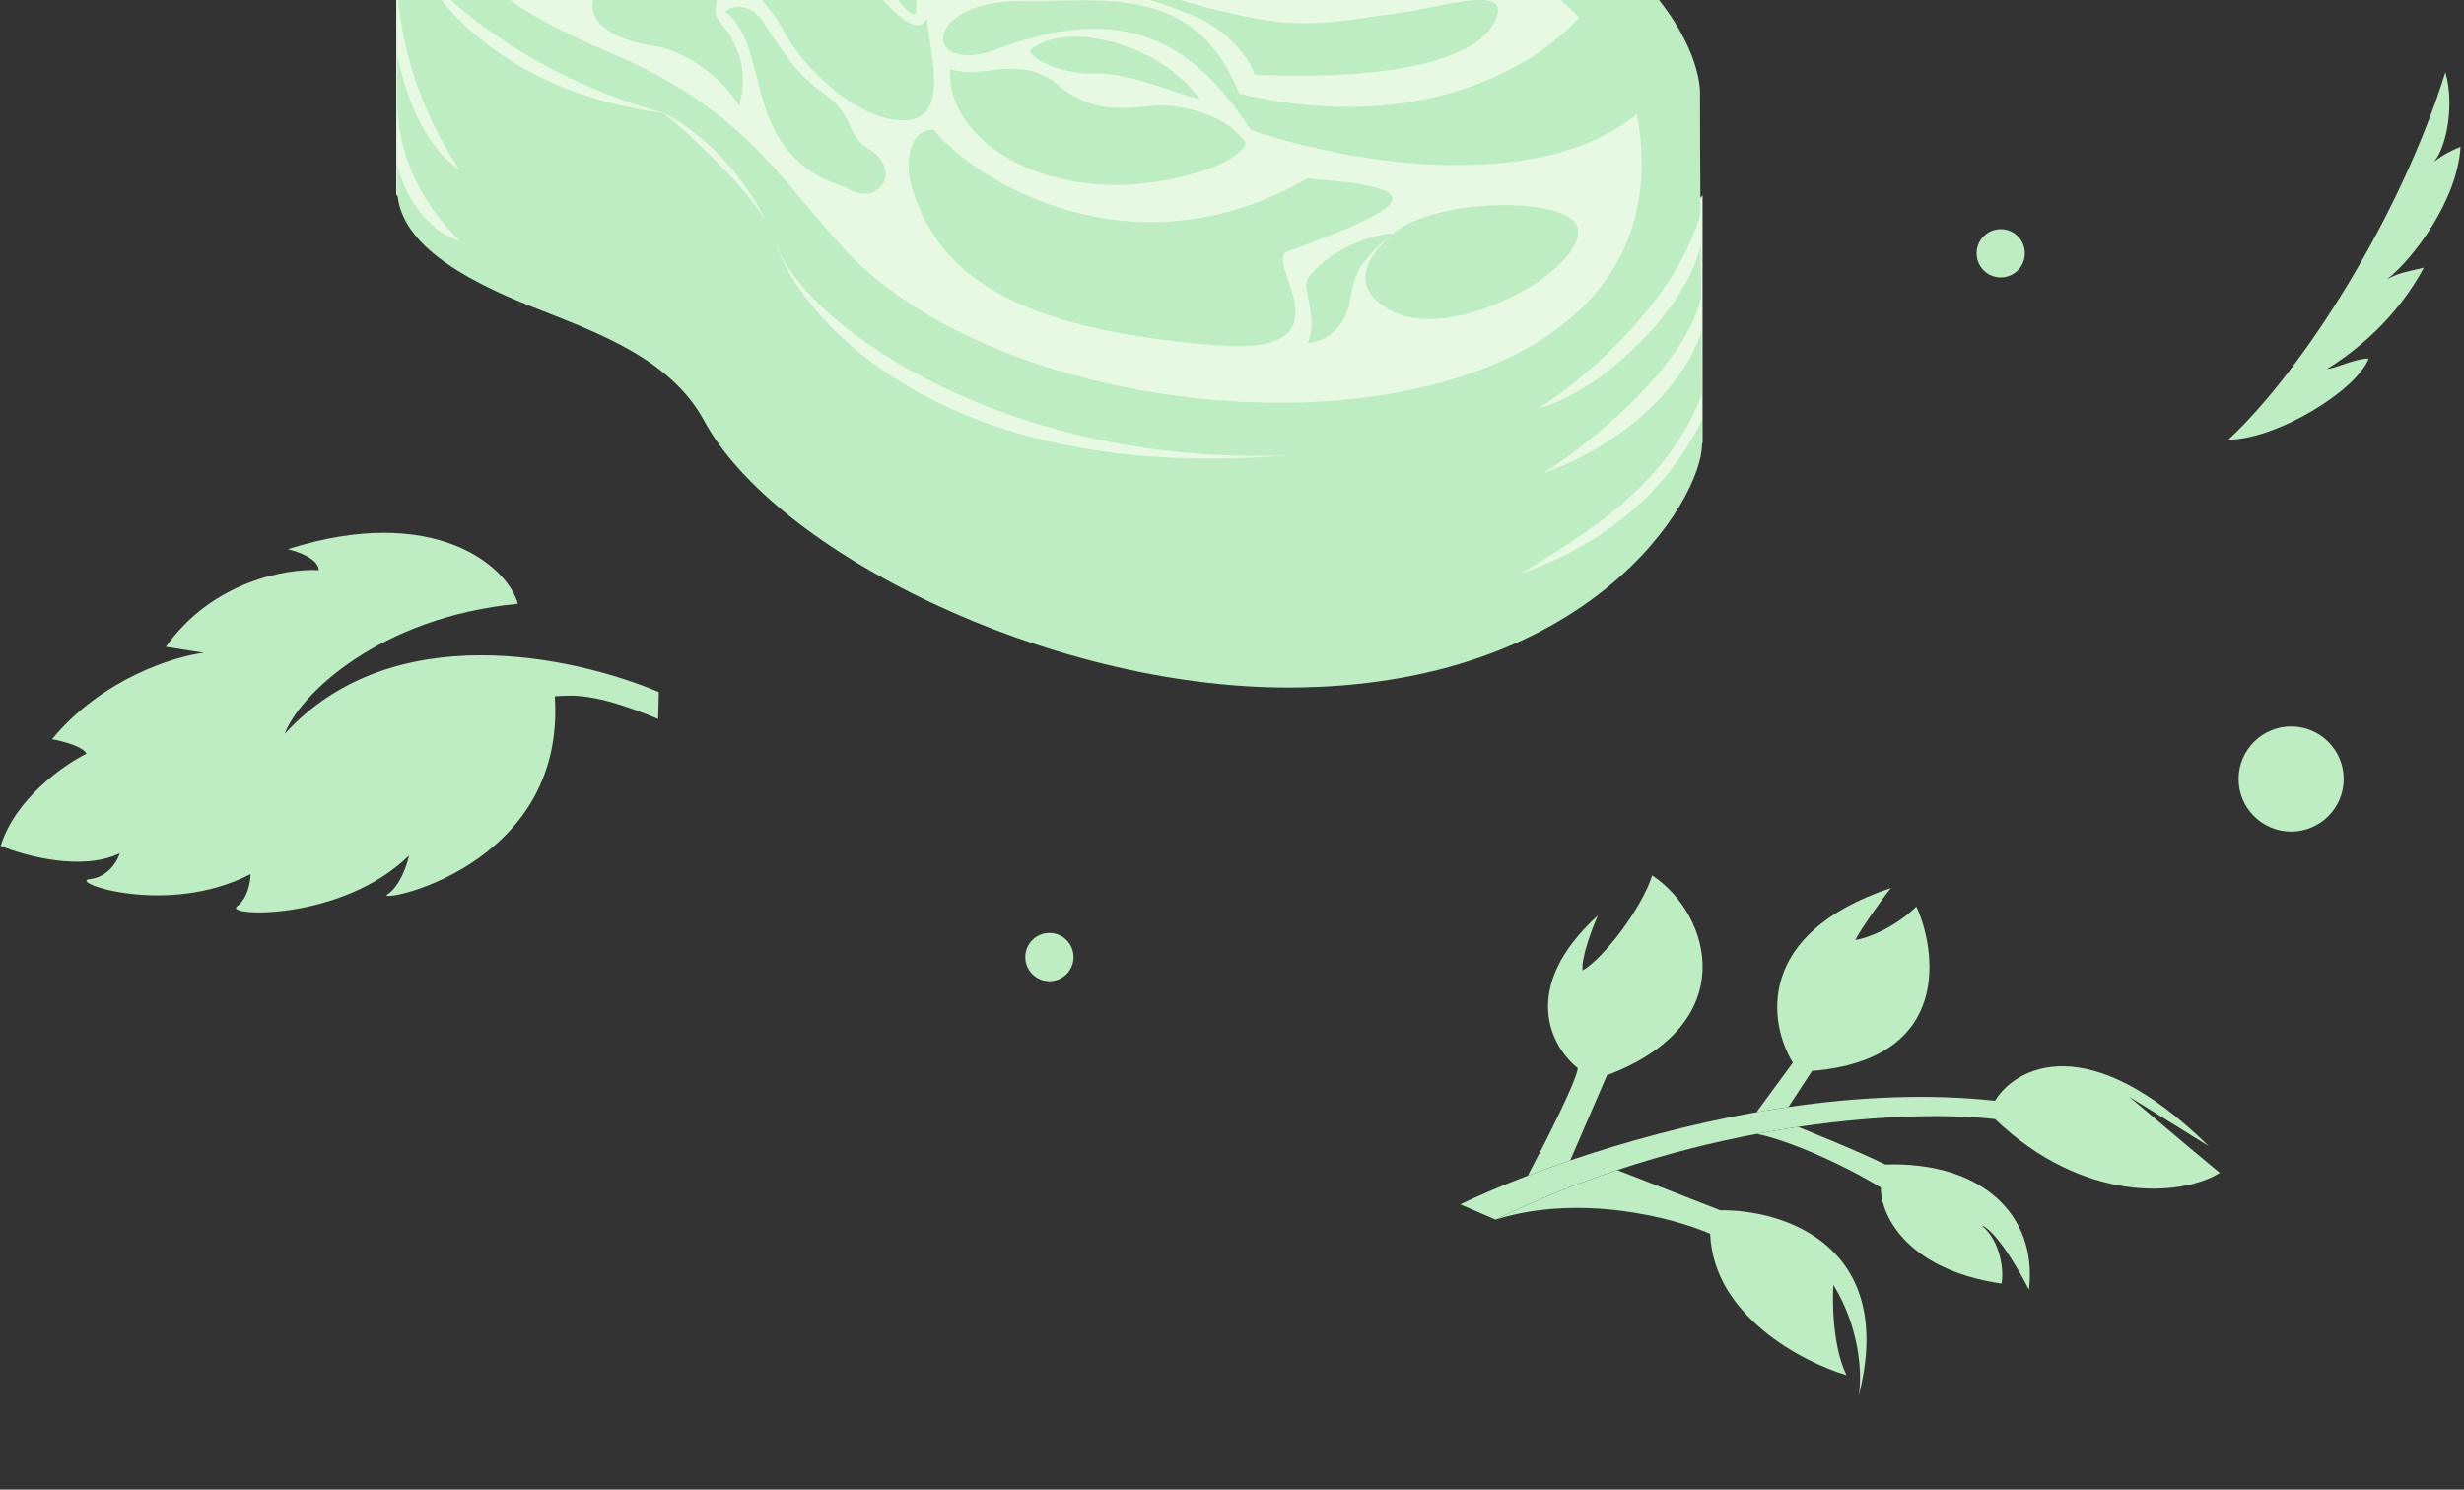 <svg width="344" height="208" viewBox="0 0 344 208" fill="none" xmlns="http://www.w3.org/2000/svg">
<rect x="0" y="0" width="344" height="208" fill="#333333" stroke="none"/>
<g clip-path="url(#clip0_1973_20895)">
<path d="M55.323 27.126V-4.082L57.619 -10.18L65.798 -0.71L78.568 7.756L91.195 13.065L99.947 18.66L109.991 31L119.462 42.766L140.267 54.102L171.834 60.272H202.11L222.485 45.779L237.694 27.27V61.85L224.063 78.638L205.697 86.099L156.481 80.79L115.587 62.854L89.473 43.914L69.6 37.457L59.771 33.44L55.323 27.126Z" fill="#E7F9E3"/>
<path fill-rule="evenodd" clip-rule="evenodd" d="M55.467 -9.893C55.467 -9.893 55.21 -4.592 55.467 -1.212C56.289 9.593 60.417 18.23 64.184 23.719C58.961 20.39 56.208 11.965 55.467 7.469V14.069C55.467 24.113 61.302 30.809 64.219 33.655C59.126 32.113 56.041 26.266 55.467 22.822V26.409C55.467 33.727 64.269 38.849 74.238 42.813C83.149 46.355 93.548 49.945 98.317 58.769C108.126 76.916 146.085 96 179.804 96C221.952 96 237.623 69.814 237.623 61.994C237.623 61.309 237.617 60.164 237.608 58.661C232.314 69.455 222.943 76.379 212.369 80.073C218.891 75.922 232.242 68.953 237.585 55.191L237.52 46.336C235.04 54.174 226.192 62.332 215.454 66.083C221.96 61.943 235.327 51.232 237.485 41.534C237.467 39.11 237.45 36.608 237.433 34.105C235.757 42.767 223.991 54.461 214.808 57.044C220.357 53.513 233.748 42.695 237.405 29.862C237.365 23.367 237.336 17.15 237.336 12.563C236.428 -0.376 212.495 -31.899 128.715 -31.154C124.34 -28.008 114.368 -28.51 112.861 -29.909C115.157 -29.658 119.39 -30.124 120.897 -31.703C99.12 -33.108 55.467 -30.124 55.467 -9.893ZM92.701 15.791C95.908 17.34 102.765 22.352 106.867 30.783C103.884 25.803 96.61 19.052 92.701 15.791ZM59.197 -3.866C61.732 1.586 71.982 13.151 92.701 15.791C74.393 10.741 62.737 0.582 59.197 -3.866ZM108.126 33.727C112.861 46.497 142.002 65.15 179.804 63.572C132.229 67.501 112.196 45.313 108.126 33.727Z" fill="#BFEDC3"/>
<path d="M117.986 34.886C108.854 25.051 103.949 15.264 85.096 7.326C37.328 -12.787 80.053 -27.545 117.986 -23.419C147.736 -23.155 207.981 -22.991 227.65 12.133C242.402 66.223 147.339 66.497 117.986 34.886Z" fill="#E7F9E3"/>
<path d="M194.003 43.269C189.459 40.678 189.358 37.081 194.469 32.633C200.287 27.571 219.258 27.319 220.261 31.862C221.515 37.541 202.684 48.219 194.003 43.269Z" fill="#BFEDC3"/>
<path d="M125.381 -16.995C121.46 -16.363 129.901 -9.641 137.633 -9.853C147.84 -10.133 141.058 -19.519 125.381 -16.995Z" fill="#BFEDC3"/>
<path d="M106.405 -10.574C116.413 -18.071 115.982 -23.272 112.072 -23.954C114.835 -27.326 126.708 -26.967 131.084 -24.42C135.461 -21.873 124.95 -19.757 123.049 -18.322C121.528 -17.174 118.386 -14.484 119.211 -9.853C116.951 -14.52 118.379 -18.279 121.076 -20.116C124.448 -22.411 121.076 -22.734 120.43 -22.376C118.862 -21.505 118.637 -20.976 116.233 -18.071C114.189 -15.599 108.067 -10.705 106.405 -10.574Z" fill="#BFEDC3"/>
<path d="M144.393 -12.009C146.689 4.994 122.116 -3.364 123.049 -14.735C126.708 -9.318 141.129 -2.935 144.393 -12.009Z" fill="#BFEDC3"/>
<path d="M131.443 -19.685C131.873 -19.972 153.038 -22.196 168.247 -21.156C161.956 -23.487 146.074 -27.175 131.443 -19.685Z" fill="#BFEDC3"/>
<path fill-rule="evenodd" clip-rule="evenodd" d="M148.052 -6.485C145.038 -6.485 143.244 -0.718 149.451 -0.996C156.68 -1.32 159.488 -0.606 165.978 1.927C173.377 4.815 175.171 10.411 175.171 10.411C175.171 10.411 205.581 12.496 208.998 2.21C210.432 -2.108 201.074 1.067 194.997 1.85C189.565 2.551 183.062 4.011 176.139 2.735C163.692 0.439 156.23 -3.113 156.23 -3.113C156.23 -3.113 162.055 -2.657 165.629 -3.507C155.656 -4.045 151.065 -6.485 148.052 -6.485Z" fill="#BFEDC3"/>
<path d="M182.524 24.928C199.384 26.123 198.092 28.49 179.798 35.09C176.139 36.411 189.441 49.742 169.898 48.219C141.344 45.995 130.941 38.247 127.282 26.123C126.398 23.192 126.663 18.052 130.367 18.123C135.843 25.015 157.902 39.067 182.524 24.928Z" fill="#BFEDC3"/>
<path d="M197.913 -9.067C189.617 -12.437 166.49 -19.685 152.643 -19.685C133.165 -19.685 143.532 -14.233 152.643 -14.735C169.919 -15.687 168.016 -10.953 174.561 -10.61C169.779 -9.778 160.033 -11.004 153.534 -12.395C149.629 -13.231 143.41 -11.061 150.419 -8.314C160.924 -4.197 171.809 -5.469 183.134 -5.516C179.26 -3.22 175.601 -2.108 165.27 -1.355C177.681 0.654 191.043 0.426 198.451 -3.328C200.039 -4.132 201.357 -7.668 197.913 -9.067Z" fill="#BFEDC3"/>
<path fill-rule="evenodd" clip-rule="evenodd" d="M109.992 -21.515C104.97 -23.524 72.112 -18.287 69.457 -11.399C68.467 -8.83 70.005 -5.628 73.419 -4.425C81.18 -13.194 93.191 -16.22 98.226 -16.636C101.718 -17.198 106.606 -17.913 98.226 -16.277C89.847 -14.642 80.195 -7.369 76.416 -3.938C81.038 -3.938 83.368 -5.25 85.918 -6.685C87.167 -7.389 88.469 -8.122 90.119 -8.744C92.305 -9.569 94.572 -9.58 96.798 -9.591C99.68 -9.605 102.493 -9.619 104.97 -11.399C108.482 -13.923 111.246 -21.515 109.992 -21.515Z" fill="#BFEDC3"/>
<path d="M143.926 6.896C148.769 2.95 161.647 5.784 167.53 13.855C164.367 13.189 157.306 9.909 152.219 10.279C147.37 10.279 143.091 7.576 143.926 6.896Z" fill="#BFEDC3"/>
<path d="M132.663 9.658C131.945 20.527 148.848 30.427 168.821 23.54C171.821 22.506 173.517 21.016 173.987 20.06C170.866 15.218 163.059 14.502 160.93 14.751C155.118 15.433 151.603 15.361 146.796 11.128C141.487 7.828 137.111 11.128 132.663 9.658Z" fill="#BFEDC3"/>
<path d="M182.632 38.821C181.592 40.22 184.246 44.704 182.524 47.861C185.394 47.861 187.962 45.228 188.479 42.014C189.125 37.996 189.842 36.472 194.469 32.633C193.561 32.466 186.365 33.801 182.632 38.821Z" fill="#BFEDC3"/>
<path d="M101.168 1.587C107.947 6.465 102.961 21.388 117.955 26.123C122.87 29.244 126.17 23.576 121.076 20.634C118.162 18.951 119.39 16.079 114.942 12.994C110.494 9.909 108.346 5.567 106.405 2.878C104.97 0.892 103.033 0.403 101.168 1.587Z" fill="#BFEDC3"/>
<path fill-rule="evenodd" clip-rule="evenodd" d="M92.593 -5.933C88.498 -5.454 85.108 -5.056 83.232 -1.283C81.208 2.787 85.368 5.574 91.231 6.393C94.507 6.851 99.948 9.658 103.212 14.751C104.334 10.807 103.546 7.704 101.885 4.923C100.615 2.796 99.374 2.678 100.127 -0.064C101.373 -4.598 98.226 -6.879 98.226 -6.879C98.226 -6.879 106.405 -1.463 109.203 3.954C112.001 9.371 119.319 16.581 125.847 16.796C132.376 17.011 130.244 9.12 129.363 2.627C127.318 6.896 119.145 -5.252 116.164 -9.088C109.522 -9.717 102.158 -7.912 98.226 -6.879C96.261 -6.363 94.361 -6.14 92.593 -5.933ZM117.339 -8.95C120.287 -7.776 127.892 4.907 127.892 1.407C128.538 -5.767 123.336 -9.853 117.339 -8.95Z" fill="#BFEDC3"/>
<path d="M142.541 0.136C129.132 0.136 128.645 9.909 138.187 7.254C157.331 -0.364 166.93 6.365 174.597 18.123C186.733 22.373 214.622 27.799 229.085 15.505C230.616 13.409 231.123 7.743 220.907 1.85C215.9 8.225 199.31 19.391 173.005 13.056C166.701 -2.819 153.095 0.403 142.541 0.136Z" fill="#BFEDC3"/>
<path d="M341.403 10.078C335.156 30.182 321.574 51.657 311.087 61.405C318.107 61.278 328.993 54.452 330.699 50.062C328.699 50.062 326.026 51.479 324.886 51.5C328.784 49.143 334.697 44.339 338.386 37.375C335.792 38.007 334.875 38.085 333.261 39C336.94 36.122 343.105 27.885 343.512 20.5C341.202 21.39 339.574 22.75 339.574 22.75C341.175 21.648 342.877 15.233 341.403 10.078Z" fill="#BFEDC3"/>
<path d="M16.728 119.142C11.503 121.699 3.468 119.518 0.104 118.108C2.116 111.535 8.927 106.787 12.08 105.235C11.551 104.197 8.653 103.459 7.27 103.219C14.216 94.784 24.29 91.657 28.459 91.148L23.153 90.315C29.68 81.11 40.111 79.344 44.51 79.612C44.435 78.023 41.589 76.997 40.175 76.683C60.709 70.159 70.935 79.159 72.301 84.305C52.898 86.186 41.732 97.081 39.755 102.463C54.678 86.098 79.837 91.542 91.98 96.631L91.887 100.393C82.819 96.593 79.762 97.104 77.457 97.22C79.079 121.446 51.926 126.29 54.093 124.88C55.826 123.753 56.822 120.802 57.103 119.467C47.679 128.682 31.192 127.984 33.089 126.554C34.607 125.41 34.977 123.081 34.973 122.059C23.267 128.093 9.327 123.086 12.524 122.757C15.082 122.494 16.392 120.237 16.728 119.142Z" fill="#BFEDC3"/>
<path d="M267.543 126.59C270.126 132.109 273.029 147.871 252.978 149.536L249.683 154.576C248.185 154.796 246.699 155.038 245.227 155.298L250.302 148.381C246.934 142.9 244.96 130.347 264.007 123.989C262.731 125.52 259.472 130.223 259.025 131.258C261.007 130.937 264.566 129.452 267.543 126.59Z" fill="#BFEDC3"/>
<path d="M230.664 122.24C238.84 127.613 243.326 143.004 224.356 150.134L219.222 162.026C217.122 162.74 215.14 163.457 213.295 164.161C215.578 159.852 220.171 150.815 220.279 149.141C216.594 146.253 211.995 137.947 223.082 127.824C222.279 129.645 220.727 133.73 220.945 135.503C223.889 133.822 229.25 126.749 230.664 122.24Z" fill="#BFEDC3"/>
<path d="M309.908 163.771C304.517 167.127 290.819 168.023 278.537 156.27C273.125 155.622 263.228 155.533 251.03 157.348C249.147 157.628 247.21 157.953 245.225 158.329C239.112 159.487 232.555 161.122 225.789 163.378C220.221 165.235 214.512 167.514 208.793 170.294L203.873 168.17C206.326 166.985 209.523 165.601 213.295 164.161C215.14 163.457 217.122 162.74 219.222 162.026C226.696 159.487 235.661 156.992 245.227 155.298C246.699 155.038 248.185 154.796 249.683 154.576C259.129 153.189 269.013 152.667 278.519 153.702C281.465 148.933 291.557 143.521 308.35 160.027L297.246 153.134C299.433 154.949 304.322 159.158 309.908 163.771Z" fill="#BFEDC3"/>
<path d="M262.586 165.824C257.005 162.385 249.158 159.035 245.225 158.329C247.21 157.953 249.147 157.628 251.03 157.348C251.944 157.743 258.855 160.47 263.207 162.605C276.614 162.147 284.503 169.608 283.263 180.069C279.677 173.197 277.378 171.248 276.677 171.133C279.377 173.323 279.787 177.647 279.427 179.232C265.651 177.176 262.507 169.169 262.586 165.824Z" fill="#BFEDC3"/>
<path d="M208.793 170.294C214.512 167.514 220.221 165.235 225.789 163.378L240.175 168.994C248.87 168.856 264.904 173.854 259.486 194.943C259.947 192.443 259.886 185.833 255.96 179.392C255.783 181.978 255.899 188.121 257.785 192.007C251.626 190.184 239.198 183.686 238.759 172.274C233.722 170.065 220.678 166.577 208.793 170.294Z" fill="#BFEDC3"/>
<circle cx="319.867" cy="108.775" r="7.337" fill="#BFEDC3"/>
<circle cx="279.323" cy="35.368" r="3.368" fill="#BFEDC3"/>
<circle cx="146.509" cy="133.639" r="3.368" fill="#BFEDC3"/>
</g>
<defs>
<clipPath id="clip0_1973_20895">
<rect width="344" height="208" fill="white"/>
</clipPath>
</defs>
</svg>
